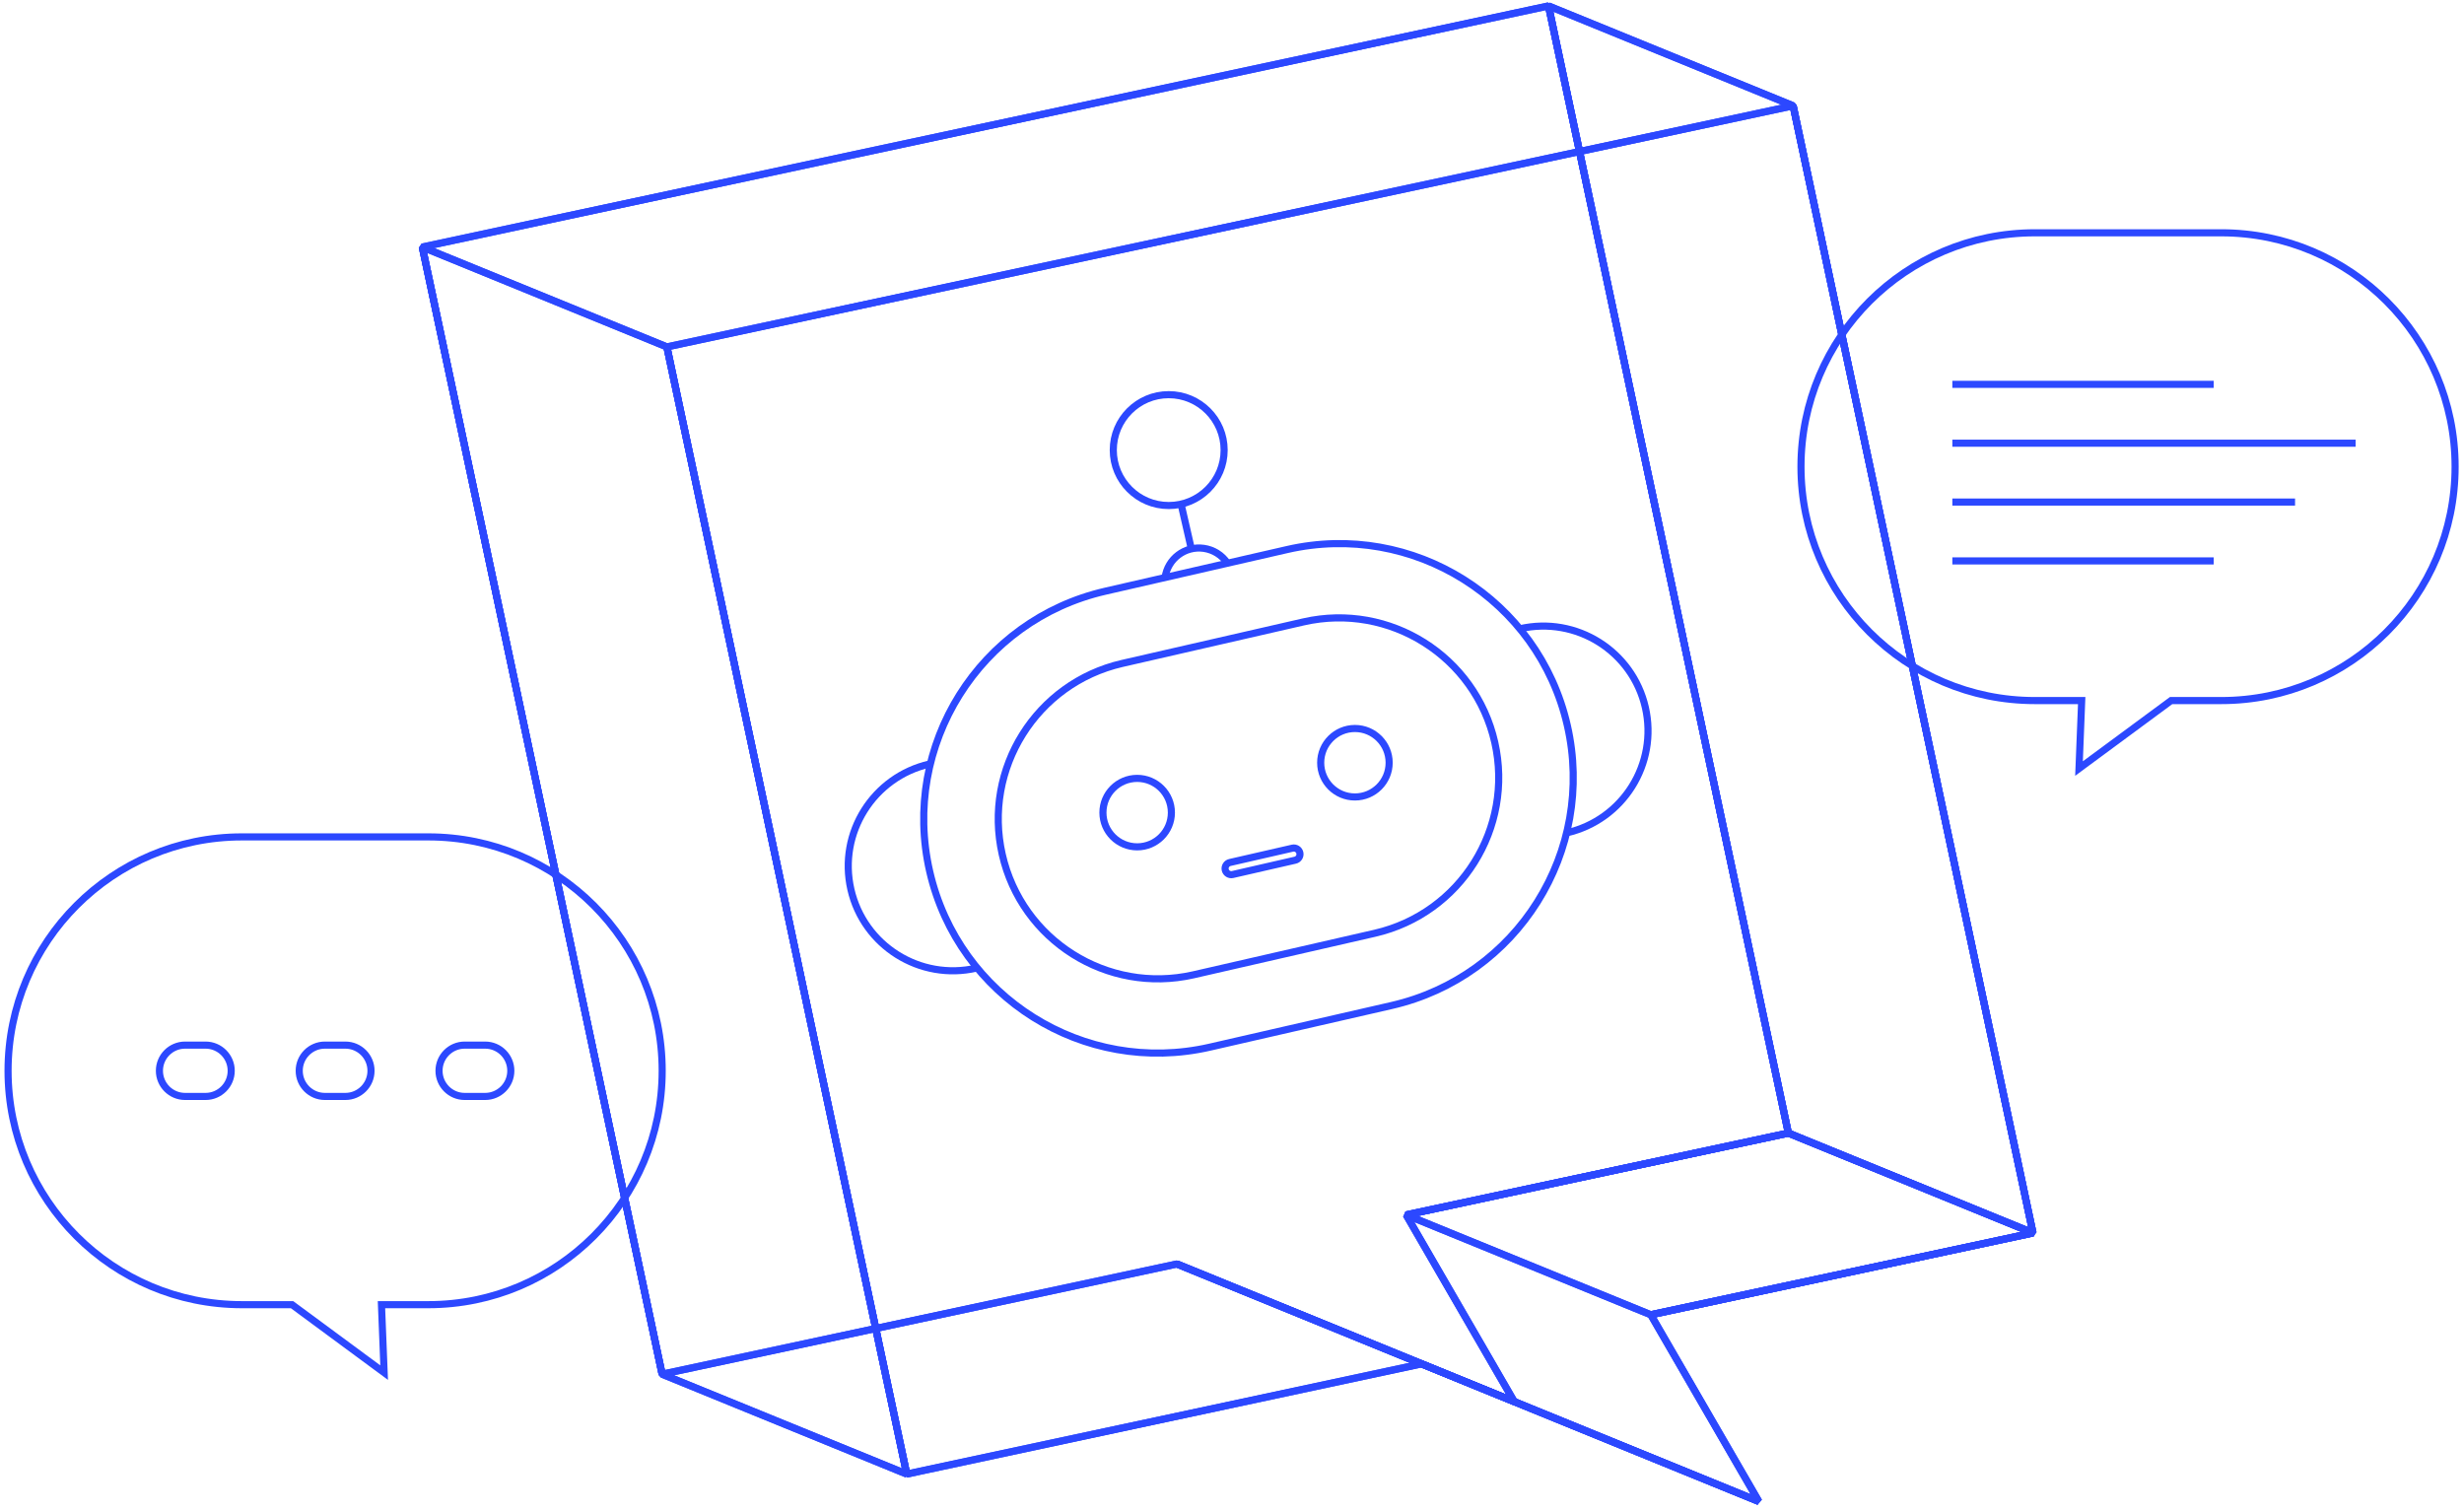 <svg width="277" height="170" viewBox="0 0 277 170" fill="none" xmlns="http://www.w3.org/2000/svg">
<path d="M174.083 0.665L201.046 127.372L158.082 136.57L170.229 157.557L132.31 142.088L74.436 154.479L47.474 27.772L174.083 0.665Z" stroke="#2C48FF" stroke-width="0.8" stroke-linejoin="bevel"/>
<path d="M174.083 0.665L201.046 127.372L158.082 136.57L170.229 157.557L132.31 142.088L74.436 154.479L47.474 27.772L174.083 0.665Z" stroke="#2C48FF" stroke-width="0.8" stroke-linejoin="bevel"/>
<path d="M201.582 11.891L228.545 138.598L185.581 147.796L197.728 168.783L159.809 153.314L101.935 165.704L74.973 38.998L201.582 11.891Z" stroke="#2C48FF" stroke-width="0.8" stroke-linejoin="bevel"/>
<path d="M201.582 11.891L228.545 138.598L185.581 147.796L197.728 168.783L159.809 153.314L101.935 165.704L74.973 38.998L201.582 11.891Z" stroke="#2C48FF" stroke-width="0.8" stroke-linejoin="bevel"/>
<path d="M201.582 11.89L228.545 138.597L201.046 127.372L174.083 0.665L201.582 11.89Z" stroke="#2C48FF" stroke-width="0.8" stroke-linejoin="bevel"/>
<path d="M201.582 11.89L228.545 138.597L201.046 127.372L174.083 0.665L201.582 11.89Z" stroke="#2C48FF" stroke-width="0.8" stroke-linejoin="bevel"/>
<path d="M228.544 138.598L185.581 147.796L158.082 136.57L201.046 127.372L228.544 138.598Z" stroke="#2C48FF" stroke-width="0.8" stroke-linejoin="bevel"/>
<path d="M228.544 138.598L185.581 147.796L158.082 136.57L201.046 127.372L228.544 138.598Z" stroke="#2C48FF" stroke-width="0.8" stroke-linejoin="bevel"/>
<path d="M197.728 168.783L159.809 153.314L132.311 142.088L170.229 157.557L197.728 168.783Z" stroke="#2C48FF" stroke-width="0.8" stroke-linejoin="bevel"/>
<path d="M197.728 168.783L159.809 153.314L132.311 142.088L170.229 157.557L197.728 168.783Z" stroke="#2C48FF" stroke-width="0.8" stroke-linejoin="bevel"/>
<path d="M101.935 165.704L74.436 154.479L47.474 27.773L74.972 38.998L101.935 165.704Z" stroke="#2C48FF" stroke-width="0.8" stroke-linejoin="bevel"/>
<path d="M101.935 165.704L74.436 154.479L47.474 27.773L74.972 38.998L101.935 165.704Z" stroke="#2C48FF" stroke-width="0.8" stroke-linejoin="bevel"/>
<path d="M27.198 146.661H32.832L43.185 154.301L42.884 146.661H48.149C62.67 146.661 74.442 134.89 74.442 120.369V120.369C74.442 105.848 62.67 94.077 48.149 94.077H27.198C12.677 94.077 0.906 105.848 0.906 120.369V120.369C0.906 134.89 12.677 146.661 27.198 146.661Z" stroke="#2C48FF" stroke-width="0.8" stroke-miterlimit="10"/>
<path d="M20.807 117.483H23.107C24.7 117.483 25.992 118.775 25.992 120.369C25.992 121.962 24.7 123.254 23.107 123.254H20.807C19.214 123.254 17.922 121.962 17.922 120.369C17.922 118.775 19.214 117.483 20.807 117.483Z" stroke="#2C48FF" stroke-width="0.8" stroke-miterlimit="10"/>
<path d="M36.524 117.483H38.823C40.417 117.483 41.708 118.775 41.708 120.369C41.708 121.962 40.417 123.254 38.823 123.254H36.524C34.93 123.254 33.638 121.962 33.638 120.369C33.638 118.775 34.93 117.483 36.524 117.483Z" stroke="#2C48FF" stroke-width="0.8" stroke-miterlimit="10"/>
<path d="M52.24 117.483H54.539C56.133 117.483 57.425 118.775 57.425 120.369C57.425 121.962 56.133 123.254 54.539 123.254H52.24C50.646 123.254 49.355 121.962 49.355 120.369C49.355 118.775 50.646 117.483 52.24 117.483Z" stroke="#2C48FF" stroke-width="0.8" stroke-miterlimit="10"/>
<path d="M249.708 78.753H244.073L233.72 86.393L234.021 78.753H228.756C214.235 78.753 202.464 66.982 202.464 52.461V52.461C202.464 37.94 214.235 26.169 228.756 26.169H249.708C264.229 26.169 276 37.94 276 52.461V52.461C276 66.981 264.229 78.753 249.708 78.753Z" stroke="#2C48FF" stroke-width="0.8" stroke-miterlimit="10"/>
<path d="M248.863 43.205H219.48" stroke="#2C48FF" stroke-width="0.8" stroke-miterlimit="10"/>
<path d="M264.819 49.821L219.48 49.821" stroke="#2C48FF" stroke-width="0.8" stroke-miterlimit="10"/>
<path d="M258.008 56.437H219.48" stroke="#2C48FF" stroke-width="0.8" stroke-miterlimit="10"/>
<path d="M248.863 63.053H219.48" stroke="#2C48FF" stroke-width="0.8" stroke-miterlimit="10"/>
<path d="M124.271 66.456L144.694 61.777C158.848 58.534 172.951 67.379 176.193 81.533V81.534C179.436 95.688 170.591 109.79 156.437 113.033L136.014 117.712C121.86 120.955 107.757 112.11 104.514 97.955V97.955C101.272 83.801 110.117 69.698 124.271 66.456Z" stroke="#2C48FF" stroke-width="0.8" stroke-miterlimit="10"/>
<path d="M134.152 109.584C124.482 111.778 114.865 105.718 112.671 96.048C110.483 86.407 116.501 76.812 126.133 74.584L146.556 69.905C156.226 67.711 165.843 73.772 168.037 83.442C170.224 93.082 164.206 102.677 154.575 104.905L134.152 109.584Z" stroke="#2C48FF" stroke-width="0.8" stroke-miterlimit="10"/>
<path d="M109.76 108.829C103.423 110.281 97.11 106.321 95.658 99.985C94.207 93.648 98.166 87.335 104.503 85.883" stroke="#2C48FF" stroke-width="0.8" stroke-miterlimit="10"/>
<path d="M176.124 93.624C182.461 92.173 186.42 85.859 184.969 79.523C183.517 73.187 177.204 69.227 170.867 70.679" stroke="#2C48FF" stroke-width="0.8" stroke-miterlimit="10"/>
<path d="M127.839 95.196C129.964 95.196 131.687 93.473 131.687 91.347C131.687 89.222 129.964 87.499 127.839 87.499C125.713 87.499 123.99 89.222 123.99 91.347C123.99 93.473 125.713 95.196 127.839 95.196Z" stroke="#2C48FF" stroke-width="0.8" stroke-miterlimit="10"/>
<path d="M152.318 89.588C154.444 89.588 156.167 87.865 156.167 85.739C156.167 83.614 154.444 81.891 152.318 81.891C150.193 81.891 148.47 83.614 148.47 85.739C148.47 87.865 150.193 89.588 152.318 89.588Z" stroke="#2C48FF" stroke-width="0.8" stroke-miterlimit="10"/>
<path d="M130.976 64.919C131.271 62.813 133.217 61.345 135.323 61.64C136.409 61.792 137.379 62.401 137.989 63.312" stroke="#2C48FF" stroke-width="0.8" stroke-miterlimit="10"/>
<path d="M131.385 56.827C134.826 56.827 137.616 54.037 137.616 50.596C137.616 47.154 134.826 44.365 131.385 44.365C127.943 44.365 125.154 47.154 125.154 50.596C125.154 54.037 127.943 56.827 131.385 56.827Z" stroke="#2C48FF" stroke-width="0.8" stroke-miterlimit="10"/>
<path d="M133.929 61.701L132.776 56.669" stroke="#2C48FF" stroke-width="0.8" stroke-miterlimit="10"/>
<path d="M138.262 96.955L145.296 95.344C145.669 95.258 146.041 95.492 146.126 95.865C146.212 96.238 145.979 96.61 145.605 96.695L138.571 98.307C138.198 98.392 137.826 98.159 137.741 97.786C137.655 97.413 137.889 97.041 138.262 96.955Z" stroke="#2C48FF" stroke-width="0.8" stroke-miterlimit="10"/>
</svg>
